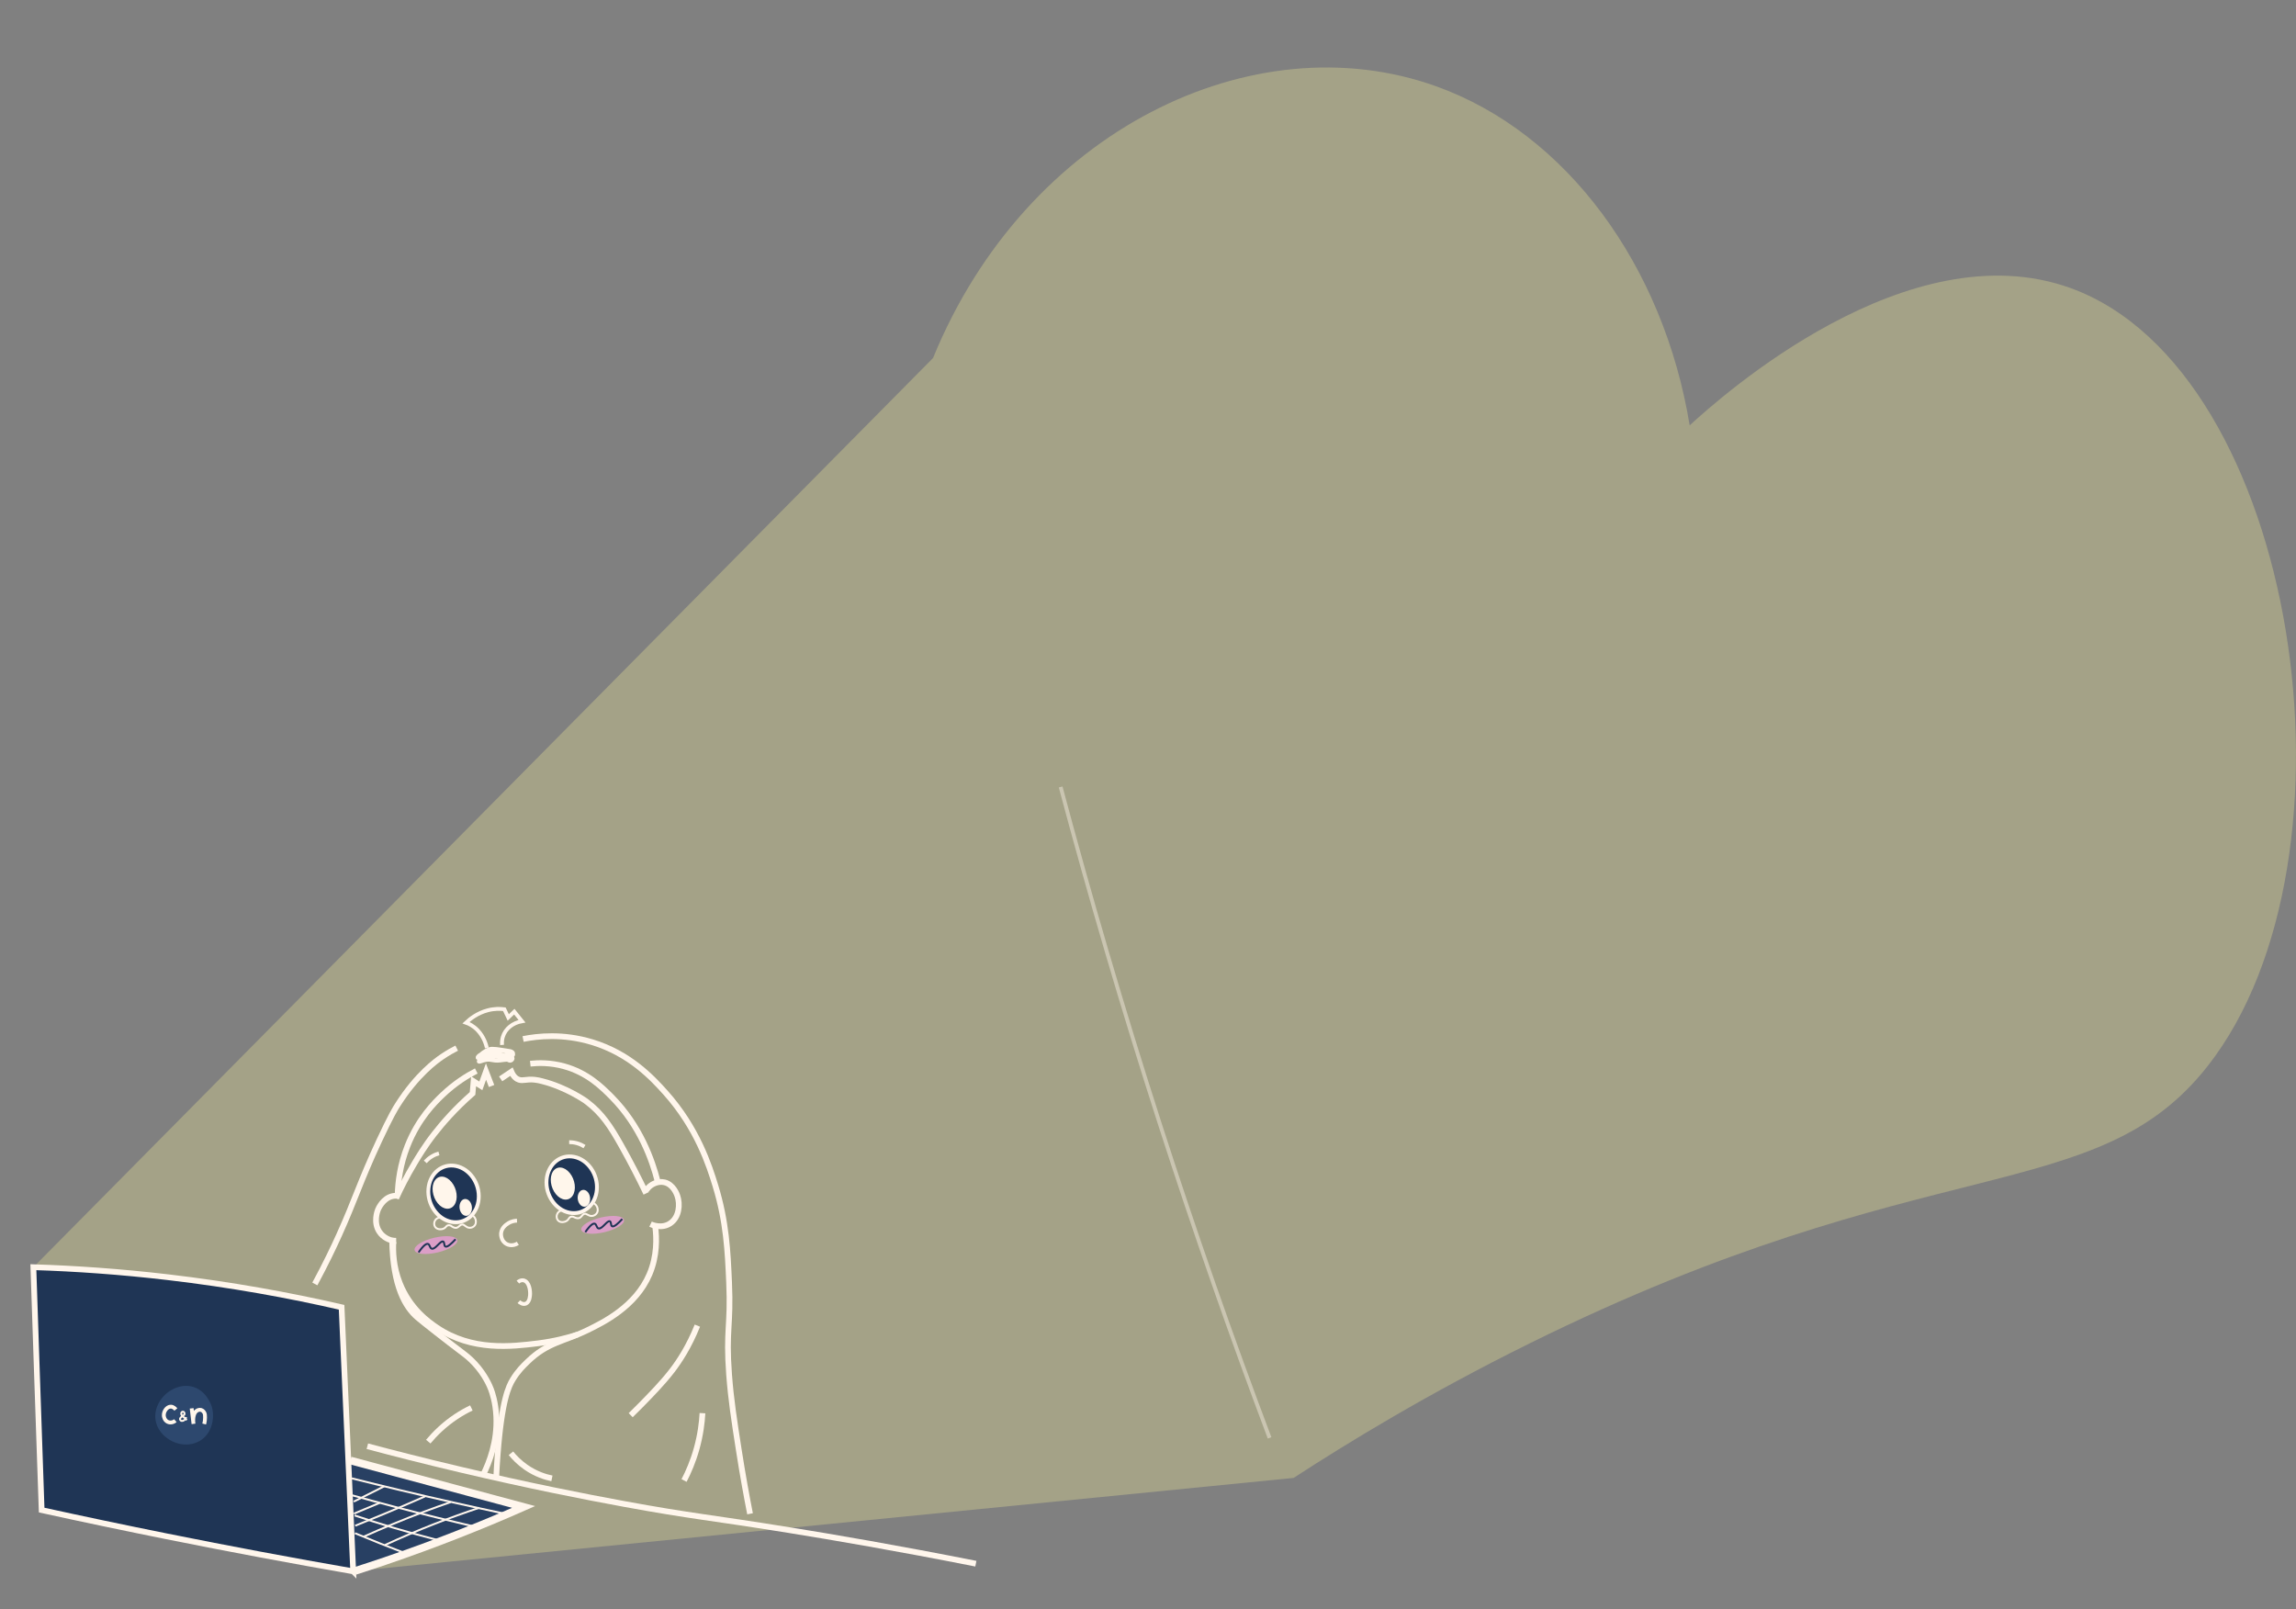 <?xml version="1.0" encoding="UTF-8"?>
<svg id="Layer_1" data-name="Layer 1" xmlns="http://www.w3.org/2000/svg" viewBox="0 0 1198.59 840.1">
  <rect x="0" y="0" width="1198.59" height="840.1" fill="#808080" stroke="none"/>
  <defs>
    <style>
      .cls-1, .cls-2, .cls-3, .cls-4, .cls-5, .cls-6, .cls-7, .cls-8, .cls-9, .cls-10, .cls-11, .cls-12 {
        stroke-miterlimit: 10;
      }

      .cls-1, .cls-2, .cls-10, .cls-11 {
        stroke-width: 2px;
      }

      .cls-1, .cls-3, .cls-4, .cls-7, .cls-9, .cls-10, .cls-11, .cls-12 {
        fill: none;
      }

      .cls-1, .cls-4, .cls-8, .cls-9 {
        stroke: #fff6ec;
      }

      .cls-2, .cls-5, .cls-7 {
        stroke: #fff6ed;
      }

      .cls-2, .cls-8 {
        fill: #1f3555;
      }

      .cls-3, .cls-6 {
        stroke: #1f3555;
      }

      .cls-13 {
        fill: #fff6eb;
      }

      .cls-14 {
        fill: #db9ec7;
      }

      .cls-4, .cls-8 {
        stroke-width: 3px;
      }

      .cls-5 {
        fill: #284063;
        stroke-width: 4px;
      }

      .cls-6 {
        fill: #2d486e;
      }

      .cls-15 {
        fill: #f8f298;
        opacity: .3;
      }

      .cls-10 {
        opacity: .42;
      }

      .cls-10, .cls-11, .cls-12 {
        stroke: #fff6eb;
      }
    </style>
  </defs>
  <path class="cls-15" d="M17.42,661.54c156.55-158.21,313.1-316.42,469.65-474.63,48.74-119.18,167.37-175.92,262.45-141.94,68.47,24.47,118.92,93.9,132.55,177.08,16.92-15.51,114.17-102.29,198.83-71.67,119.08,43.07,156.56,297.93,71.58,406.15-58.55,74.57-145.56,41.73-353.91,144.75-53.07,26.24-95.14,51.97-123.27,70.27-163.36,16.2-326.71,32.41-490.07,48.61-55.94-52.87-111.87-105.74-167.81-158.61Z"/>
  <g>
    <path class="cls-5" d="M185.23,820.15c5.14-1.65,10.32-3.35,15.52-5.12,25.56-8.7,49.76-18.25,72.6-28.33-30.14-8.08-60.28-16.17-90.42-24.25"/>
    <g>
      <g>
        <path class="cls-7" d="M183.64,771.76c8.13,2.03,16.32,4.04,24.59,6.01,19.05,4.55,37.85,8.77,56.39,12.7"/>
        <path class="cls-7" d="M183.82,780.61c7.37,2.05,14.82,4.06,22.35,6.04,14.48,3.8,28.75,7.33,42.79,10.61"/>
        <path class="cls-7" d="M185.12,791.12c6.48,2.18,13.16,4.32,20.06,6.38,8.49,2.54,16.76,4.82,24.8,6.87"/>
        <path class="cls-7" d="M185.3,800.4c4.42,1.84,8.9,3.67,13.47,5.49,4.74,1.89,9.44,3.71,14.08,5.47"/>
        <path class="cls-7" d="M250.23,787.13c-7.49,2.47-15.27,5.25-23.3,8.38-9.16,3.58-17.79,7.29-25.9,11.04"/>
        <path class="cls-7" d="M189.82,802.22c10.04-4.52,20.63-8.92,31.76-13.11,4.62-1.74,9.19-3.39,13.69-4.95"/>
        <path class="cls-7" d="M221.87,781.2c-7.09,3.12-14.32,6.22-21.7,9.28-4.95,2.06-9.86,4.06-14.73,6.01"/>
      </g>
      <path class="cls-7" d="M200.62,775.9c-5.32,2.67-10.63,5.34-15.95,8.01"/>
      <path class="cls-7" d="M198.33,784.52c-4.51,1.88-9.02,3.77-13.53,5.65"/>
    </g>
    <path class="cls-8" d="M184.38,820.31c-31.88-5.55-64.32-11.62-97.3-18.25-22.1-4.44-43.88-9.02-65.34-13.73-.7-20.19-1.78-51.71-2.47-71.9-.44-12.87-1.42-42.03-1.85-54.9,21.96.7,45.46,2.32,70.28,5.23,32.92,3.85,63.23,9.38,90.62,15.69,2.02,45.95,4.04,91.9,6.06,137.86Z"/>
    <g>
      <path class="cls-6" d="M87.88,726.07c1-.69,5.79-4,11.8-2.85,8.43,1.61,11.2,10.46,11.36,11,1.94,6.56-.19,16.5-8.96,19.56-8.24,2.87-17.56-2-20.54-9.37-2.89-7.16,1-14.64,6.34-18.33Z"/>
      <path class="cls-11" d="M91.8,735.83c-.28-.34-1.25-1.48-2.62-1.5-2.07-.03-3.85,2.51-3.66,4.76.02.26.23,2.31,2.01,3.17,1.27.61,2.85.38,4.01-.62"/>
      <path class="cls-11" d="M100.05,735.22l.96,8.1c-.47-3.19.21-5.93,1.77-6.86.28-.17,1.15-.69,2.17-.41.95.26,1.45,1.05,1.6,1.28.48.77.49,1.54.49,2.66,0,.81-.08,2-.45,3.41"/>
      <path class="cls-12" d="M97.48,741.4c-.44-.57-.85-.97-1.15-1.23-.83-.72-1.35-.89-1.6-1.62-.05-.16-.22-.64-.03-1.06.18-.39.63-.61,1.01-.48.04.01.25.08.42.32.19.26.29.67.19.99-.07.2-.19.3-.48.51-.78.58-1.16.82-1.54,1.27-.23.27-.29.43-.31.59-.04.36.17.7.36.87.36.33.82.23,1.04.19,1.11-.23,1.74-1.56,1.89-1.9"/>
    </g>
  </g>
  <g>
    <g>
      <path class="cls-2" d="M249.88,625.91c.69-8.04-4.62-15.75-11.86-17.21-7.24-1.46-13.68,3.87-14.37,11.92-.69,8.04,4.62,15.75,11.86,17.21,7.24,1.46,13.68-3.87,14.37-11.92Z"/>
      <path class="cls-13" d="M237.26,628.94c2.01-3.04,1.33-8.34-1.51-11.82-2.84-3.49-6.77-3.84-8.77-.8-2.01,3.04-1.33,8.34,1.51,11.82,2.84,3.49,6.77,3.84,8.77.8Z"/>
      <path class="cls-13" d="M245.93,632.83c.91-2,.39-4.75-1.16-6.13-1.55-1.38-3.55-.88-4.46,1.13s-.39,4.75,1.16,6.13c1.55,1.38,3.55.88,4.46-1.13Z"/>
    </g>
    <g>
      <ellipse class="cls-14" cx="227.6" cy="649.98" rx="11.45" ry="3.94" transform="translate(-143.75 70) rotate(-13.33)"/>
      <path class="cls-3" d="M218.5,653.81c2.73-3.93,4.08-4.57,4.82-4.45,1.16.19.94,2.33,2.18,2.53,1.86.3,4.33-4.12,5.75-3.78.96.23.36,2.36,1.35,2.67,1,.31,3.01-1.43,5.21-3.84"/>
    </g>
    <g>
      <ellipse class="cls-14" cx="314.63" cy="639.41" rx="11.45" ry="3.94" transform="translate(-138.97 89.79) rotate(-13.33)"/>
      <path class="cls-3" d="M305.54,643.24c2.73-3.93,4.08-4.57,4.82-4.45,1.16.19.94,2.33,2.18,2.53,1.86.3,4.33-4.12,5.75-3.78.96.23.36,2.36,1.35,2.67,1,.31,3.01-1.43,5.21-3.84"/>
    </g>
    <g>
      <path class="cls-4" d="M164.36,670.28c5.72-10.58,9.91-19.43,12.62-25.43,8.34-18.4,10.87-27.7,21.04-49.51,5.93-12.72,8.42-16.77,9.68-18.73,10.02-15.71,20.02-22.86,23.14-24.98,3.05-2.07,5.72-3.52,7.57-4.46"/>
      <path class="cls-4" d="M273.07,542.41c7.46-1.49,20.72-3.01,36.02,1.64,19.51,5.93,31.26,18.48,38.29,26.32,16.65,18.57,22.92,38.3,26.08,48.62,5.75,18.76,6.44,34.29,7.15,50.41,1.01,22.87-1.74,24.72,0,48.17.97,13.04,2.68,24.03,5.05,39.25,2.15,13.84,4.29,25.32,5.89,33.45"/>
      <path class="cls-4" d="M248.64,559.08c-4.67,2.4-11.17,6.35-17.79,12.69-3.85,3.69-12.48,12.14-18.13,26.48-3.86,9.78-4.95,18.79-5.13,25.39"/>
      <path class="cls-4" d="M208.01,624.34c-.74-.11-1.79-.18-3,.07-5.15,1.06-7.51,6.64-7.71,7.13-.3.75-2.49,6.55.7,11.44,2.21,3.38,5.69,4.33,6.17,4.46,1.08.28,2.01.31,2.66.3"/>
      <path class="cls-4" d="M204.71,647.68c.44,24.08,7.04,34.78,13.16,40.07,2.74,2.37,15.09,12.06,23.99,18.76,1.06.79,3.37,2.53,6,5.38,5.48,5.94,7.89,11.9,8.44,13.35.62,1.63,2.4,6.72,2.77,14.08.67,13.26-3.73,24.27-6.7,30.28"/>
      <path class="cls-4" d="M342.08,640.49c.72,5.74,1.07,15.1-3.01,24.69-7.17,16.88-24.09,25.16-32.25,29.15-12.68,6.2-20.92,6.34-31.4,16.53-2.39,2.32-5.09,4.94-7.72,9.28-2.19,3.61-5.71,10.68-7.89,39.03-.39,5.02-.61,9.11-.73,11.69"/>
      <path class="cls-4" d="M276.83,555.29c4.19-.46,10.49-.62,17.71,1.38,12.08,3.34,19.57,10.74,24.8,16.01,15,15.16,21.22,33.34,23.87,43.69"/>
      <path class="cls-4" d="M337.41,621.3c.45-.67,1.18-1.58,2.27-2.39.42-.31,3.53-2.55,7.2-1.68,4.64,1.09,6.46,6.28,6.72,7.02,1.56,4.46.98,11.22-3.71,14.38-4.52,3.05-9.78.68-10.28.44"/>
      <path class="cls-4" d="M205.36,648.42c-.27,4.62-.14,12.61,3.32,21.39,5.29,13.44,15.05,20.28,19.29,23.17,18.42,12.53,39.23,9.98,52.88,8.3,8.77-1.08,15.87-3.03,20.61-4.56"/>
      <path class="cls-4" d="M256.62,566.95c-.97-2.52-1.94-5.04-2.91-7.56-.9,2.49-1.8,4.99-2.7,7.48-1.26-.8-2.52-1.59-3.78-2.39-.18,2.12-.36,4.24-.54,6.36-9.02,7.88-15.57,15.43-20.07,21.21-4.99,6.41-8.31,12.04-10.19,15.17-4.18,6.97-7.33,13.27-9.64,18.34"/>
      <path class="cls-4" d="M261.37,563.23c1.86-1.25,3.73-2.5,5.59-3.75,1.21,2.82,2.76,3.79,3.89,4.17,2.24.76,3.88-.42,8.26.02,1.54.16,2.63.43,3.95.77,12.6,3.2,22.5,10.18,22.5,10.18.22.15.48.34.79.58,7.94,5.99,12.46,12.97,18.01,22.86,4.89,8.71,9.18,17.06,12.94,24.95"/>
      <g>
        <path class="cls-1" d="M262.09,545.52c-.15-1.82.12-3.23.41-4.2,1.28-4.29,5.2-7.36,9.99-8.2l-4.01-4.99c-1.05,1.01-2.1,2.02-3.15,3.03-.68-1.43-1.36-2.86-2.04-4.29-2.11-.28-5.13-.38-8.67.55-5.46,1.43-9.34,4.57-11.35,6.47,1.45.51,3.83,1.6,6.11,4,3.19,3.35,4.36,7.34,4.79,9.17"/>
        <path class="cls-1" d="M249.75,551.65c1.27-1.38,3.21-3.06,5.84-3.97,1.37-.47,4.37,0,10.31.97.59.1,1.67.29,1.94,1.14.12.38.1.92-.14,1.15-.51.46-1.65-.78-2.86-1.52-2.19-1.35-4.41-.99-8.81-.27-3.02.49-2.93,1.05-4.63,1.31-.21.03-.87.12-1.45.68-.23.22-.74.79-.64,1.05.26.72,4.72-2.57,10.16-2.16.94.07.25.13,5.45,1.27,1.44.32,2.62.56,2.68,1.21.05.43-.41.94-.84,1.15-.63.3-1.18-.08-2.22-.57,0,0-1.39-.65-3-1.07-1.34-.35-2.44-.38-3.12-.4-.29,0-.78-.01-2.69.17-3.54.33-4.5.59-5.29,1.45-.13.14-.61.68-.51.94.18.43,1.74-.5,3.79-.85,2.78-.47,3.31.67,7.06.34.84-.07.78-.13,2.37-.3,1.87-.2,3.4-.28,4.4-.32"/>
      </g>
      <path class="cls-4" d="M364.05,692.04c-4.41,10.98-9.47,18.63-13.26,23.55-4.93,6.41-11.4,12.99-16.25,17.93-2.19,2.23-4.04,4.04-5.3,5.27"/>
      <path class="cls-4" d="M366.71,737.74c-.27,4.94-1.04,11.23-2.98,18.28-1.91,6.93-4.4,12.59-6.63,16.87"/>
      <path class="cls-4" d="M246.07,735c-2.48,1.19-5.16,2.66-7.93,4.5-6.41,4.25-11.17,9.04-14.57,13.1"/>
      <path class="cls-4" d="M266.73,758.67c1.75,2.16,4.28,4.81,7.75,7.24,5.29,3.7,10.37,5.2,13.65,5.87"/>
      <path class="cls-1" d="M269.89,637.25c-.92.02-2.73.19-4.56,1.35-.94.6-3.47,2.2-3.75,5.2-.02.21-.25,3.26,2.05,5.11,1.84,1.48,4.53,1.55,6.68.15"/>
      <path class="cls-1" d="M270.36,669.33c.14-.13,2.01-1.79,3.96-.51,2.49,1.64,2.42,6.36,2.41,6.66-.02.73-.1,4.02-2.07,5-1.76.88-3.61-.79-3.79-.96"/>
      <path class="cls-1" d="M229.13,602.12c-1,.28-2.32.77-3.74,1.63-1.53.93-2.65,1.99-3.4,2.81"/>
      <path class="cls-1" d="M297.13,596.26c1.04,0,2.43.1,4.01.54,1.71.48,3.05,1.19,3.98,1.77"/>
      <path class="cls-9" d="M229.83,635.6c-1.28-.01-2.44.76-2.92,1.94-.35.87-.38,2.05.24,2.96.65.95,1.69,1.12,2.11,1.19.15.02,1.94.29,3.17-.86.49-.45.77-1.01,1.48-1.17.36-.08.67-.02.81,0,.62.12.88.42,1.38.73.31.19,1.35.82,2.31.56.47-.13.84-.44,1.38-.89.36-.31.66-.63,1.19-.76.12-.03.31-.07.55-.05.46.05.73.3,1.23.67.17.12.69.51,1.06.7.79.41,1.87.49,2.82.05.24-.11.88-.42,1.34-1.17.74-1.2.39-2.54.27-2.94-.34-1.1-1.09-1.71-1.38-1.92"/>
      <path class="cls-9" d="M293.3,631.89c-1.27.19-2.3,1.13-2.61,2.38-.23.92-.09,2.09.65,2.89.78.84,1.83.84,2.25.84.15,0,1.96-.02,3.01-1.35.42-.52.62-1.12,1.3-1.39.34-.13.66-.13.81-.12.63.02.93.28,1.47.5.34.14,1.45.59,2.36.19.44-.2.77-.57,1.23-1.1.32-.36.57-.73,1.07-.94.11-.05.29-.12.54-.14.46-.03.77.18,1.31.46.18.09.75.39,1.15.53.84.28,1.92.19,2.79-.4.22-.15.81-.56,1.16-1.37.56-1.3.03-2.58-.15-2.95-.49-1.03-1.31-1.52-1.63-1.68"/>
      <path class="cls-4" d="M191.77,755c12.91,3.44,29.36,7.67,48.53,12.19,35.1,8.29,64.64,14.12,85.55,17.95,36.17,6.64,43.8,6.82,86.44,13.7,22.52,3.63,55.97,9.33,97.14,17.48"/>
    </g>
    <g>
      <path class="cls-2" d="M311.57,621.14c.69-8.04-4.62-15.75-11.86-17.21-7.24-1.46-13.68,3.87-14.37,11.92-.69,8.04,4.62,15.75,11.86,17.21,7.24,1.46,13.68-3.87,14.37-11.92Z"/>
      <path class="cls-13" d="M298.95,624.18c2.01-3.04,1.33-8.34-1.51-11.82-2.84-3.49-6.77-3.84-8.77-.8-2.01,3.04-1.33,8.34,1.51,11.82,2.84,3.49,6.77,3.84,8.77.8Z"/>
      <path class="cls-13" d="M307.63,628.07c.91-2,.39-4.75-1.16-6.13-1.55-1.38-3.55-.88-4.46,1.13s-.39,4.75,1.16,6.13c1.55,1.38,3.55.88,4.46-1.13Z"/>
    </g>
  </g>
  <path class="cls-10" d="M553.69,410.83c15.02,56.3,32.12,114.89,51.63,175.42,18.54,57.53,37.82,112.35,57.44,164.39"/>
</svg>